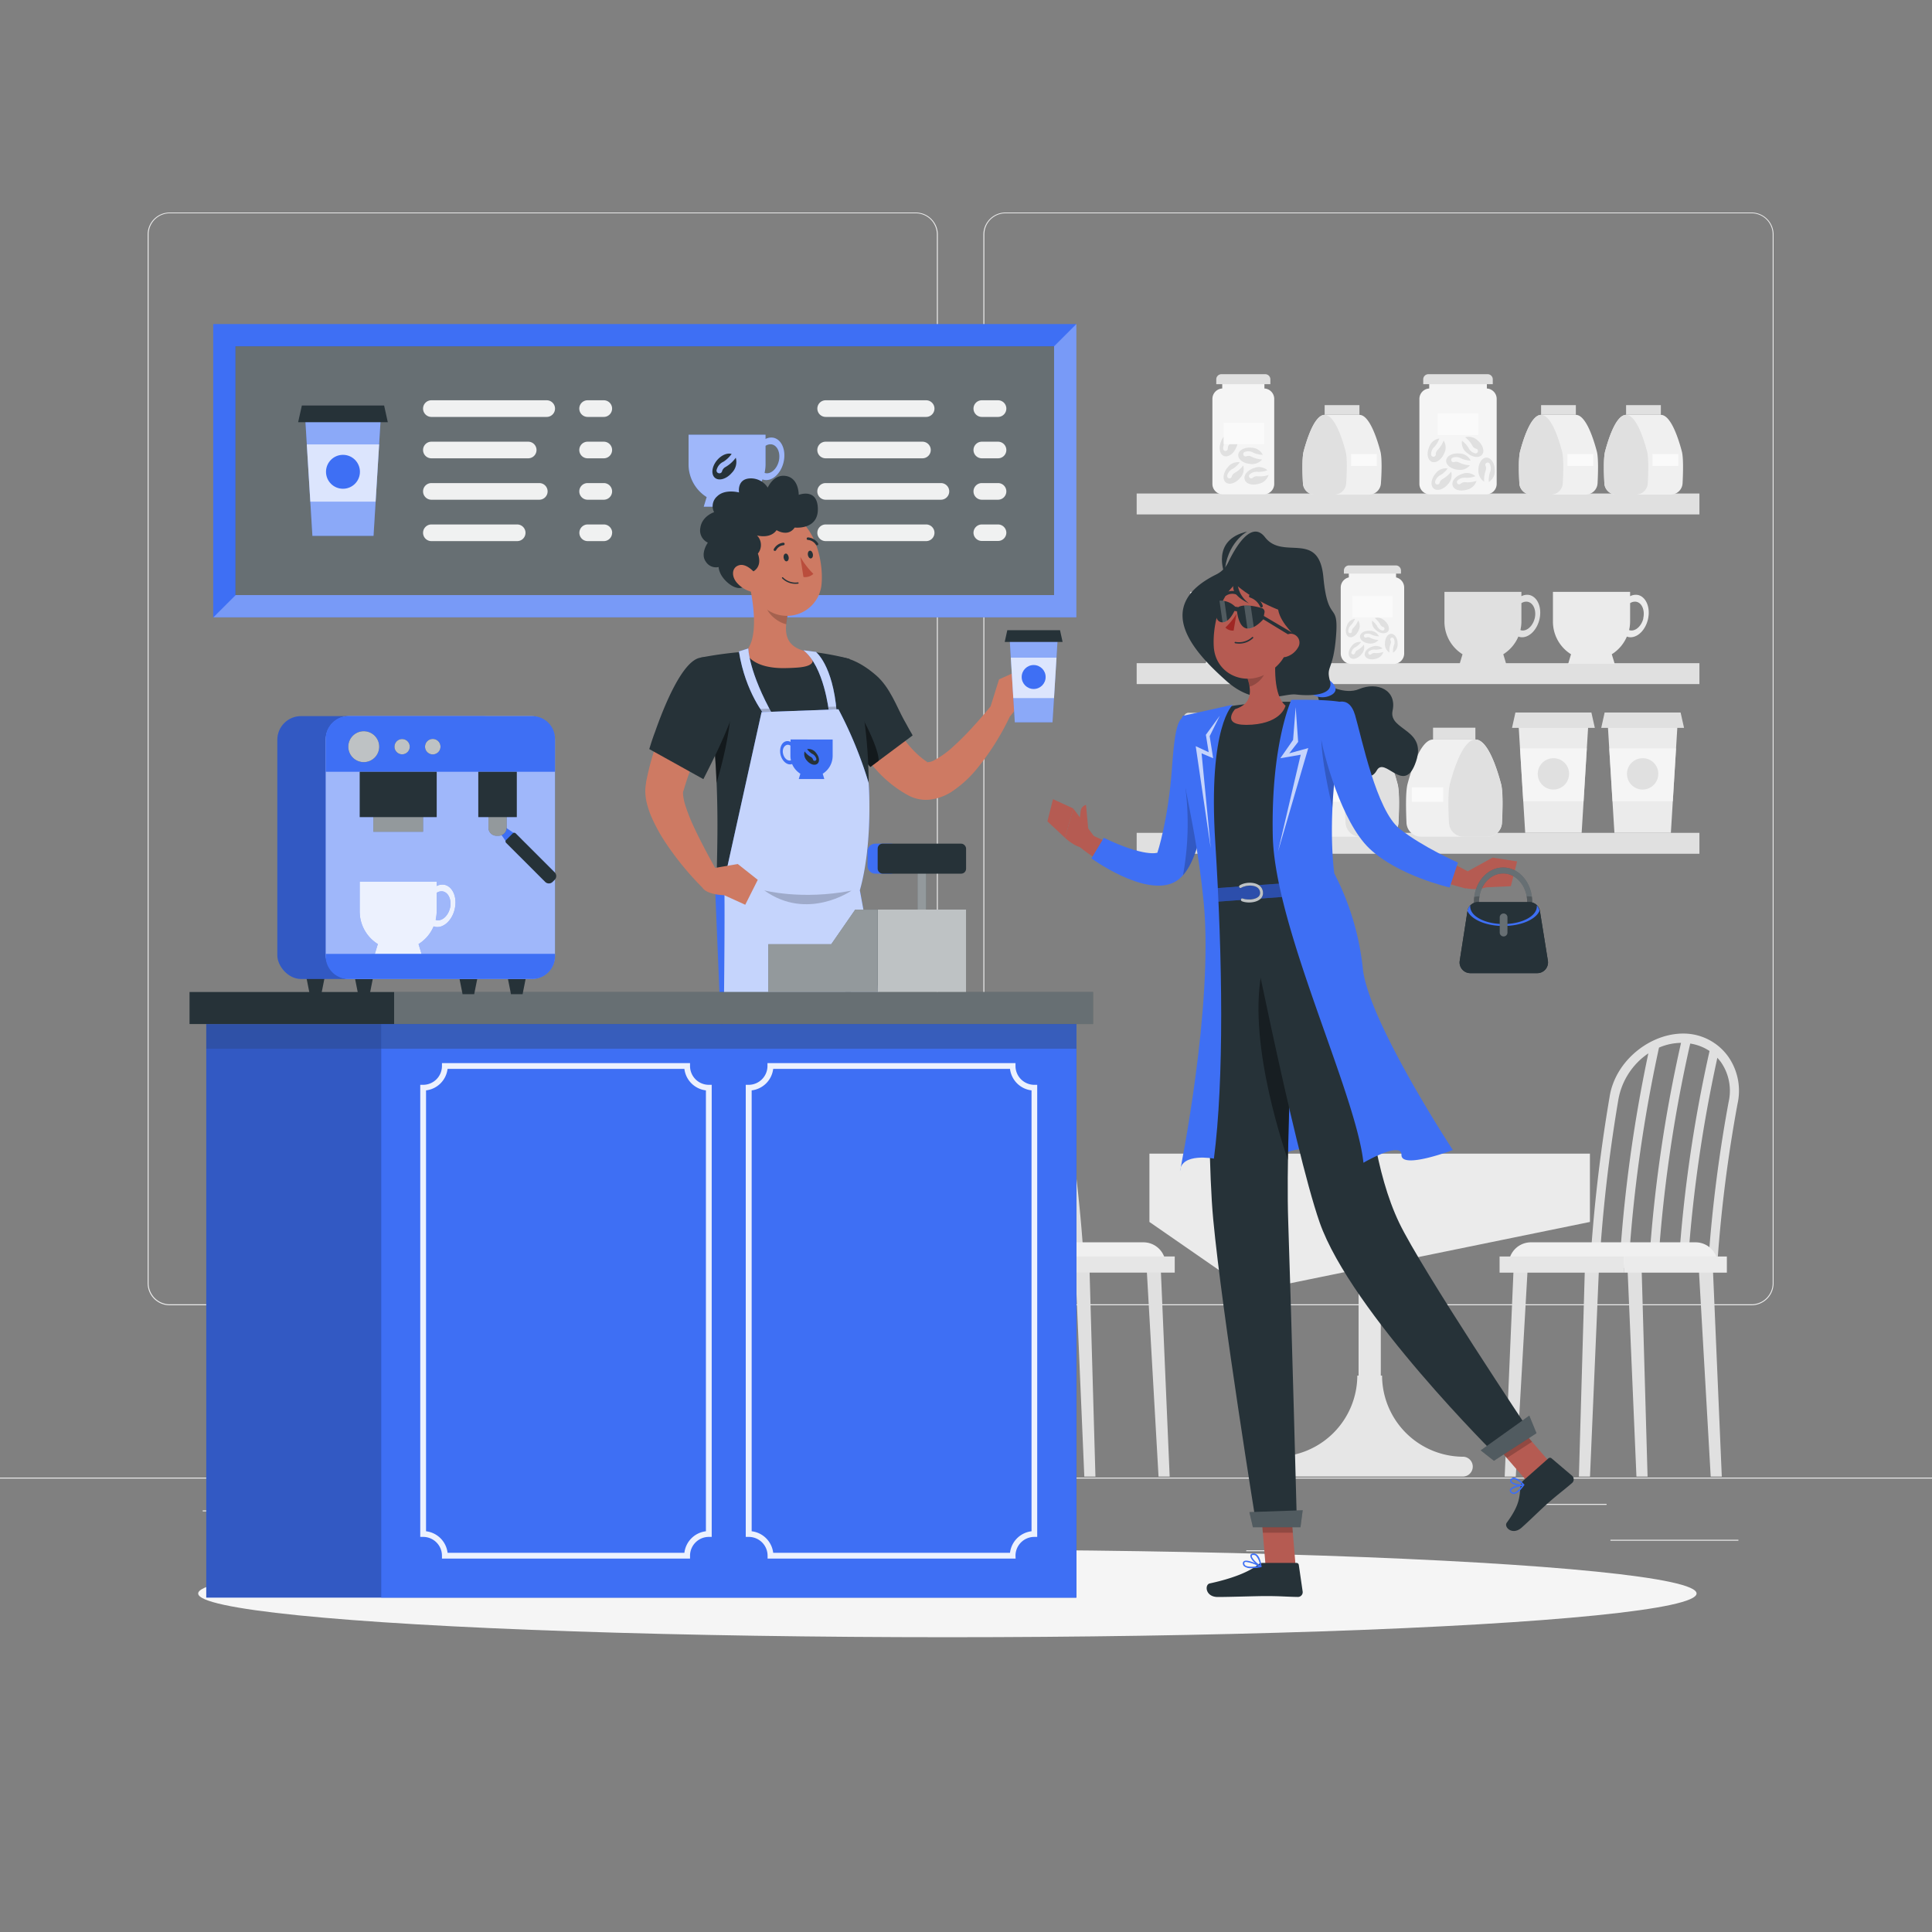 <svg xmlns="http://www.w3.org/2000/svg" viewBox="0 0 500 500"><rect x="0" y="0" width="500" height="500" fill="#808080" stroke="none"/><g id="freepik--background-complete--inject-10"><rect x="416.78" y="398.49" width="33.12" height="0.25" style="fill:#ebebeb"></rect><rect x="322.53" y="401.21" width="8.69" height="0.25" style="fill:#ebebeb"></rect><rect x="396.59" y="389.21" width="19.19" height="0.25" style="fill:#ebebeb"></rect><rect x="52.46" y="390.89" width="43.19" height="0.25" style="fill:#ebebeb"></rect><rect x="104.56" y="390.89" width="6.33" height="0.25" style="fill:#ebebeb"></rect><rect x="131.47" y="395.11" width="93.68" height="0.25" style="fill:#ebebeb"></rect><path d="M237,337.8H43.92a5.71,5.71,0,0,1-5.71-5.71V60.66A5.71,5.71,0,0,1,43.92,55H237a5.71,5.71,0,0,1,5.71,5.71V332.09A5.71,5.71,0,0,1,237,337.8ZM43.92,55.2a5.47,5.47,0,0,0-5.46,5.46V332.09a5.47,5.47,0,0,0,5.46,5.46H237a5.47,5.47,0,0,0,5.46-5.46V60.66A5.47,5.47,0,0,0,237,55.2Z" style="fill:#ebebeb"></path><path d="M453.31,337.8H260.21a5.72,5.72,0,0,1-5.71-5.71V60.66A5.72,5.72,0,0,1,260.21,55h193.1A5.71,5.71,0,0,1,459,60.66V332.09A5.71,5.71,0,0,1,453.31,337.8ZM260.21,55.2a5.47,5.47,0,0,0-5.46,5.46V332.09a5.47,5.47,0,0,0,5.46,5.46h193.1a5.47,5.47,0,0,0,5.46-5.46V60.66a5.47,5.47,0,0,0-5.46-5.46Z" style="fill:#ebebeb"></path><rect y="382.4" width="500" height="0.25" style="fill:#ebebeb"></rect><rect x="294.17" y="215.54" width="145.64" height="5.41" style="fill:#e0e0e0"></rect><rect x="294.17" y="171.63" width="145.64" height="5.41" style="fill:#e0e0e0"></rect><rect x="294.17" y="127.72" width="145.64" height="5.41" style="fill:#e0e0e0"></rect><path d="M361.3,149.43v-1.67H349.07v1.67a2.7,2.7,0,0,0-2.09,2.63v17.06a2.71,2.71,0,0,0,2.71,2.71h11a2.71,2.71,0,0,0,2.71-2.71V152.06A2.7,2.7,0,0,0,361.3,149.43Z" style="fill:#f5f5f5"></path><path d="M349.13,146.33h12.11a1.33,1.33,0,0,1,1.33,1.33v.79a0,0,0,0,1,0,0H347.8a0,0,0,0,1,0,0v-.79A1.33,1.33,0,0,1,349.13,146.33Z" style="fill:#e0e0e0"></path><rect x="349.94" y="154.25" width="10.5" height="5.54" style="fill:#fafafa"></rect><path d="M384.8,100.54v-2H369.88v2a2.7,2.7,0,0,0-2.54,2.69v22a2.71,2.71,0,0,0,2.71,2.71h14.58a2.71,2.71,0,0,0,2.71-2.71v-22A2.7,2.7,0,0,0,384.8,100.54Z" style="fill:#f5f5f5"></path><path d="M369.67,96.84H385a1.33,1.33,0,0,1,1.33,1.33v1.25a0,0,0,0,1,0,0h-18a0,0,0,0,1,0,0V98.17A1.33,1.33,0,0,1,369.67,96.84Z" style="fill:#e0e0e0"></path><rect x="372.09" y="107.03" width="10.5" height="5.54" style="fill:#fafafa"></rect><path d="M373.3,124a1.55,1.55,0,0,0-.74,1,.59.59,0,0,1-.66.38h0a.6.6,0,0,1-.47-.8,2.61,2.61,0,0,1,1.47-1.69,6.64,6.64,0,0,0,1.76-1.65,3.27,3.27,0,0,0-3.18,1.37c-1.14,1.36-1.34,3.07-.44,3.82s2.54.25,3.68-1.11a3.38,3.38,0,0,0,.84-3.26A7.29,7.29,0,0,1,373.3,124Z" style="fill:#e0e0e0"></path><path d="M377.53,119.66a1.57,1.57,0,0,0-1.21-.06.59.59,0,0,1-.69-.33h0a.61.61,0,0,1,.39-.84,2.64,2.64,0,0,1,2.23.26,6.72,6.72,0,0,0,2.36.52,3.26,3.26,0,0,0-2.93-1.85c-1.77-.17-3.3.63-3.41,1.79s1.24,2.24,3,2.41a3.36,3.36,0,0,0,3.16-1.15A7.14,7.14,0,0,1,377.53,119.66Z" style="fill:#e0e0e0"></path><path d="M384.51,121.73a1.54,1.54,0,0,0-.08-1.22.6.6,0,0,1,.26-.72h0a.61.61,0,0,1,.88.3,2.66,2.66,0,0,1,0,2.24,6.7,6.7,0,0,0-.26,2.4,3.26,3.26,0,0,0,1.52-3.11c0-1.78-1-3.2-2.15-3.19s-2.09,1.47-2.07,3.24a3.38,3.38,0,0,0,1.49,3A7,7,0,0,1,384.51,121.73Z" style="fill:#e0e0e0"></path><path d="M372,116.51a1.56,1.56,0,0,0-.42,1.14.6.6,0,0,1-.53.55h0a.6.6,0,0,1-.68-.63,2.64,2.64,0,0,1,.93-2,6.63,6.63,0,0,0,1.21-2.09,3.26,3.26,0,0,0-2.65,2.23c-.71,1.63-.41,3.33.66,3.79s2.51-.49,3.21-2.12a3.34,3.34,0,0,0-.13-3.37A7,7,0,0,1,372,116.51Z" style="fill:#e0e0e0"></path><path d="M381.11,115.43c.12.36.58.6,1,.74a.6.6,0,0,1,.38.67h0a.61.61,0,0,1-.81.46,2.66,2.66,0,0,1-1.68-1.48,6.71,6.71,0,0,0-1.64-1.77,3.27,3.27,0,0,0,1.35,3.19c1.36,1.15,3.07,1.35,3.82.46s.27-2.54-1.09-3.69a3.38,3.38,0,0,0-3.26-.85A7.2,7.2,0,0,1,381.11,115.43Z" style="fill:#e0e0e0"></path><path d="M379.15,124.79a1.55,1.55,0,0,0-1.14.41.6.6,0,0,1-.77,0h0a.61.61,0,0,1,.05-.93,2.63,2.63,0,0,1,2.15-.61,6.62,6.62,0,0,0,2.38-.41,3.25,3.25,0,0,0-3.41-.6c-1.7.52-2.81,1.84-2.47,3s2,1.6,3.69,1.08a3.34,3.34,0,0,0,2.49-2.27A7.14,7.14,0,0,1,379.15,124.79Z" style="fill:#e0e0e0"></path><path d="M322.75,188.16v-1.95H307.83v1.95a2.7,2.7,0,0,0-2.54,2.69v22a2.7,2.7,0,0,0,2.7,2.71h14.59a2.71,2.71,0,0,0,2.71-2.71v-22A2.7,2.7,0,0,0,322.75,188.16Z" style="fill:#f5f5f5"></path><path d="M307.62,184.46H323a1.33,1.33,0,0,1,1.33,1.33V187a0,0,0,0,1,0,0h-18a0,0,0,0,1,0,0v-1.25A1.33,1.33,0,0,1,307.62,184.46Z" style="fill:#e0e0e0"></path><rect x="310.04" y="194.64" width="10.5" height="5.54" style="fill:#fafafa"></rect><path d="M311.25,211.58c-.36.12-.6.58-.74,1a.6.6,0,0,1-.67.38h0a.6.6,0,0,1-.46-.8,2.61,2.61,0,0,1,1.47-1.69,6.64,6.64,0,0,0,1.76-1.65,3.24,3.24,0,0,0-3.18,1.37c-1.14,1.36-1.34,3.07-.45,3.82s2.55.25,3.69-1.11a3.36,3.36,0,0,0,.83-3.27A7.08,7.08,0,0,1,311.25,211.58Z" style="fill:#e0e0e0"></path><path d="M315.48,207.28a1.52,1.52,0,0,0-1.21-.06.61.61,0,0,1-.7-.33h0a.61.61,0,0,1,.4-.84,2.65,2.65,0,0,1,2.23.26,7,7,0,0,0,2.36.52,3.29,3.29,0,0,0-2.94-1.85c-1.76-.17-3.29.63-3.4,1.79s1.23,2.24,3,2.41a3.39,3.39,0,0,0,3.17-1.16A7.1,7.1,0,0,1,315.48,207.28Z" style="fill:#e0e0e0"></path><path d="M322.45,209.34a1.52,1.52,0,0,0-.07-1.21.6.6,0,0,1,.26-.72h0a.59.59,0,0,1,.87.3,2.62,2.62,0,0,1,0,2.24,6.66,6.66,0,0,0-.26,2.4,3.26,3.26,0,0,0,1.52-3.11c0-1.78-1-3.21-2.15-3.19s-2.1,1.47-2.07,3.24a3.35,3.35,0,0,0,1.49,3A7.16,7.16,0,0,1,322.45,209.34Z" style="fill:#e0e0e0"></path><path d="M309.94,204.13a1.52,1.52,0,0,0-.42,1.14.61.61,0,0,1-.54.55h0a.59.59,0,0,1-.67-.63,2.63,2.63,0,0,1,.92-2,6.42,6.42,0,0,0,1.22-2.09,3.29,3.29,0,0,0-2.66,2.23c-.7,1.63-.4,3.32.67,3.79s2.51-.49,3.21-2.12a3.39,3.39,0,0,0-.13-3.37A7.21,7.21,0,0,1,309.94,204.13Z" style="fill:#e0e0e0"></path><path d="M319.05,203.05a1.55,1.55,0,0,0,1,.74.61.61,0,0,1,.38.67h0a.61.61,0,0,1-.81.46,2.66,2.66,0,0,1-1.68-1.48,6.71,6.71,0,0,0-1.64-1.77,3.27,3.27,0,0,0,1.35,3.19c1.36,1.14,3.07,1.35,3.82.46s.27-2.54-1.09-3.69a3.38,3.38,0,0,0-3.26-.85A7.16,7.16,0,0,1,319.05,203.05Z" style="fill:#e0e0e0"></path><path d="M317.1,212.41a1.55,1.55,0,0,0-1.15.41.58.58,0,0,1-.76,0h0a.59.59,0,0,1,.05-.92,2.63,2.63,0,0,1,2.15-.61,6.65,6.65,0,0,0,2.38-.41,3.27,3.27,0,0,0-3.42-.6c-1.7.52-2.8,1.84-2.46,3s2,1.6,3.69,1.09a3.39,3.39,0,0,0,2.49-2.27A7.18,7.18,0,0,1,317.1,212.41Z" style="fill:#e0e0e0"></path><path d="M351.21,168.32c-.28.09-.46.45-.57.75a.45.45,0,0,1-.52.29h0a.47.47,0,0,1-.36-.62,2.08,2.08,0,0,1,1.14-1.31,5.09,5.09,0,0,0,1.37-1.28,2.55,2.55,0,0,0-2.47,1.07c-.88,1.05-1,2.38-.34,3s2,.19,2.85-.87a2.58,2.58,0,0,0,.65-2.52A5.43,5.43,0,0,1,351.21,168.32Z" style="fill:#e0e0e0"></path><path d="M354.5,165a1.24,1.24,0,0,0-.95,0,.46.46,0,0,1-.53-.26h0a.46.46,0,0,1,.31-.65,2,2,0,0,1,1.72.2,5.25,5.25,0,0,0,1.83.4,2.54,2.54,0,0,0-2.27-1.43c-1.37-.13-2.56.49-2.64,1.39s.95,1.74,2.33,1.87a2.62,2.62,0,0,0,2.45-.9A5.31,5.31,0,0,1,354.5,165Z" style="fill:#e0e0e0"></path><path d="M359.9,166.59a1.15,1.15,0,0,0-.06-.94.48.48,0,0,1,.2-.57h0a.47.47,0,0,1,.68.24,2,2,0,0,1,0,1.73,5.06,5.06,0,0,0-.2,1.87,2.56,2.56,0,0,0,1.18-2.42c0-1.37-.77-2.48-1.67-2.47s-1.62,1.14-1.61,2.52a2.61,2.61,0,0,0,1.16,2.34A5.33,5.33,0,0,1,359.9,166.59Z" style="fill:#e0e0e0"></path><path d="M350.2,162.54a1.2,1.2,0,0,0-.33.88.47.47,0,0,1-.41.44h0a.47.47,0,0,1-.52-.5,2,2,0,0,1,.71-1.58,5,5,0,0,0,1-1.61,2.5,2.5,0,0,0-2.06,1.72c-.55,1.26-.32,2.58.51,2.94s1.95-.38,2.49-1.65a2.58,2.58,0,0,0-.1-2.6A5.42,5.42,0,0,1,350.2,162.54Z" style="fill:#e0e0e0"></path><path d="M357.26,161.7a1.21,1.21,0,0,0,.75.58.46.46,0,0,1,.29.52h0a.45.45,0,0,1-.62.35,2,2,0,0,1-1.3-1.14,5.19,5.19,0,0,0-1.27-1.38,2.55,2.55,0,0,0,1.05,2.48c1,.89,2.37,1,3,.36s.2-2-.85-2.86a2.61,2.61,0,0,0-2.53-.66A5.47,5.47,0,0,1,357.26,161.7Z" style="fill:#e0e0e0"></path><path d="M355.75,169a1.2,1.2,0,0,0-.89.32.44.44,0,0,1-.59,0h0a.46.46,0,0,1,0-.71,2,2,0,0,1,1.67-.47,5.31,5.31,0,0,0,1.85-.33,2.56,2.56,0,0,0-2.65-.46c-1.32.4-2.17,1.43-1.91,2.29s1.55,1.24,2.86.84a2.59,2.59,0,0,0,1.93-1.76A5.29,5.29,0,0,1,355.75,169Z" style="fill:#e0e0e0"></path><path d="M327.23,100.54v-2H316.31v2a2.7,2.7,0,0,0-2.54,2.69v22a2.7,2.7,0,0,0,2.7,2.71h10.59a2.71,2.71,0,0,0,2.71-2.71v-22A2.7,2.7,0,0,0,327.23,100.54Z" style="fill:#f5f5f5"></path><path d="M316.1,96.84h11.34a1.33,1.33,0,0,1,1.33,1.33v1.25a0,0,0,0,1,0,0h-14a0,0,0,0,1,0,0V98.17A1.33,1.33,0,0,1,316.1,96.84Z" style="fill:#e0e0e0"></path><path d="M319.49,122.41a1.58,1.58,0,0,0-.74,1,.6.6,0,0,1-.67.38h0a.6.6,0,0,1-.46-.8,2.61,2.61,0,0,1,1.47-1.69,6.47,6.47,0,0,0,1.76-1.65,3.26,3.26,0,0,0-3.18,1.37c-1.14,1.37-1.34,3.08-.45,3.82s2.55.25,3.69-1.11a3.34,3.34,0,0,0,.83-3.26A7.16,7.16,0,0,1,319.49,122.41Z" style="fill:#e0e0e0"></path><path d="M323.72,118.11a1.53,1.53,0,0,0-1.21,0,.62.62,0,0,1-.7-.34h0a.61.61,0,0,1,.4-.84,2.65,2.65,0,0,1,2.23.26,6.5,6.5,0,0,0,2.36.52,3.29,3.29,0,0,0-2.94-1.85c-1.76-.17-3.29.64-3.4,1.8s1.23,2.23,3,2.4a3.38,3.38,0,0,0,3.17-1.15A7.09,7.09,0,0,1,323.72,118.11Z" style="fill:#e0e0e0"></path><path d="M318.18,115a1.52,1.52,0,0,0-.42,1.14.62.62,0,0,1-.54.56h0a.6.6,0,0,1-.67-.64,2.61,2.61,0,0,1,.93-2,6.68,6.68,0,0,0,1.21-2.08,3.27,3.27,0,0,0-2.66,2.22c-.7,1.63-.4,3.33.67,3.79s2.51-.49,3.21-2.12a3.37,3.37,0,0,0-.13-3.36A7.16,7.16,0,0,1,318.18,115Z" style="fill:#e0e0e0"></path><path d="M325.34,123.25a1.55,1.55,0,0,0-1.15.41.6.6,0,0,1-.76,0h0a.6.6,0,0,1,.05-.93,2.62,2.62,0,0,1,2.15-.6,7,7,0,0,0,2.38-.42,3.29,3.29,0,0,0-3.42-.6c-1.7.52-2.8,1.84-2.46,3s2,1.6,3.69,1.08a3.36,3.36,0,0,0,2.49-2.27A7.21,7.21,0,0,1,325.34,123.25Z" style="fill:#e0e0e0"></path><rect x="316.66" y="109.42" width="10.5" height="5.54" style="fill:#fafafa"></rect><path d="M413.25,116.79c-.7-2.63-2.7-9.42-5.42-9.42h-9c-2.72,0-4.72,6.79-5.42,9.42-.45,1.67-.34,5.57-.2,8.3A3.09,3.09,0,0,0,396.3,128h14.06a3.09,3.09,0,0,0,3.09-2.92C413.59,122.36,413.7,118.46,413.25,116.79Z" style="fill:#f0f0f0"></path><path d="M404.25,116.79c-.7-2.63-2.7-9.42-5.42-9.42s-4.72,6.79-5.42,9.42c-.45,1.67-.34,5.57-.2,8.3A3.09,3.09,0,0,0,396.3,128h5.06a3.09,3.09,0,0,0,3.09-2.92C404.59,122.36,404.7,118.46,404.25,116.79Z" style="fill:#e0e0e0"></path><rect x="398.83" y="104.85" width="9" height="2.51" style="fill:#e0e0e0"></rect><rect x="405.66" y="117.51" width="6.67" height="3.08" style="fill:#fafafa"></rect><path d="M357.24,116.79c-.7-2.63-2.71-9.42-5.42-9.42h-9c-2.72,0-4.72,6.79-5.43,9.42-.44,1.67-.34,5.57-.19,8.3a3.09,3.09,0,0,0,3.09,2.92h14a3.09,3.09,0,0,0,3.09-2.92C357.58,122.36,357.69,118.46,357.24,116.79Z" style="fill:#f0f0f0"></path><path d="M348.24,116.79c-.7-2.63-2.71-9.42-5.42-9.42s-4.72,6.79-5.43,9.42c-.44,1.67-.34,5.57-.19,8.3a3.09,3.09,0,0,0,3.09,2.92h5a3.09,3.09,0,0,0,3.09-2.92C348.58,122.36,348.69,118.46,348.24,116.79Z" style="fill:#e0e0e0"></path><rect x="342.82" y="104.85" width="9" height="2.51" style="fill:#e0e0e0"></rect><rect x="349.65" y="117.51" width="6.67" height="3.08" style="fill:#fafafa"></rect><path d="M435.25,116.79c-.7-2.63-2.7-9.42-5.42-9.42h-9c-2.72,0-4.72,6.79-5.42,9.42-.45,1.67-.34,5.57-.2,8.3A3.09,3.09,0,0,0,418.3,128h14.06a3.09,3.09,0,0,0,3.09-2.92C435.59,122.36,435.7,118.46,435.25,116.79Z" style="fill:#f0f0f0"></path><path d="M426.25,116.79c-.7-2.63-2.7-9.42-5.42-9.42s-4.72,6.79-5.42,9.42c-.45,1.67-.34,5.57-.2,8.3A3.09,3.09,0,0,0,418.3,128h5.06a3.09,3.09,0,0,0,3.09-2.92C426.59,122.36,426.7,118.46,426.25,116.79Z" style="fill:#e0e0e0"></path><rect x="420.83" y="104.85" width="9" height="2.51" style="fill:#e0e0e0"></rect><rect x="427.66" y="117.51" width="6.67" height="3.08" style="fill:#fafafa"></rect><path d="M364.28,202.86c.85-3.19,3.29-11.47,6.6-11.47h11c3.31,0,5.74,8.28,6.6,11.47.54,2,.41,6.79.24,10.12a3.76,3.76,0,0,1-3.77,3.55H367.8A3.76,3.76,0,0,1,364,213C363.86,209.65,363.73,204.91,364.28,202.86Z" style="fill:#f0f0f0"></path><path d="M375.24,202.86c.85-3.19,3.29-11.47,6.6-11.47s5.74,8.28,6.6,11.47c.54,2,.41,6.79.24,10.12a3.76,3.76,0,0,1-3.77,3.55h-6.15A3.75,3.75,0,0,1,375,213C374.82,209.65,374.69,204.91,375.24,202.86Z" style="fill:#e0e0e0"></path><rect x="370.88" y="188.33" width="10.96" height="3.06" transform="translate(752.71 379.72) rotate(180)" style="fill:#e0e0e0"></rect><rect x="365.4" y="203.75" width="8.12" height="3.75" transform="translate(738.91 411.26) rotate(180)" style="fill:#fafafa"></rect><path d="M337.49,202.86c.85-3.19,3.29-11.47,6.6-11.47h11c3.31,0,5.75,8.28,6.6,11.47.55,2,.42,6.79.24,10.12a3.76,3.76,0,0,1-3.77,3.55H341a3.76,3.76,0,0,1-3.76-3.55C337.07,209.65,336.94,204.91,337.49,202.86Z" style="fill:#f0f0f0"></path><path d="M348.45,202.86c.85-3.19,3.29-11.47,6.6-11.47s5.75,8.28,6.6,11.47c.55,2,.42,6.79.24,10.12a3.76,3.76,0,0,1-3.77,3.55H352a3.76,3.76,0,0,1-3.76-3.55C348,209.65,347.9,204.91,348.45,202.86Z" style="fill:#e0e0e0"></path><rect x="344.09" y="188.33" width="10.96" height="3.06" transform="translate(699.14 379.72) rotate(180)" style="fill:#e0e0e0"></rect><rect x="338.61" y="203.75" width="8.12" height="3.75" transform="translate(685.34 411.26) rotate(180)" style="fill:#fafafa"></rect><path d="M395.87,154a3.13,3.13,0,0,0-2.13.3v-1.12H373.82v7.7a9.94,9.94,0,0,0,4.68,8.44l-.75,2.5H389.8l-.75-2.5a10,10,0,0,0,3.91-4.59,1.28,1.28,0,0,0,.27.11c2.12.52,4.43-1.49,5.16-4.48S398,154.55,395.87,154Zm1.3,6.06c-.5,2-2.07,3.41-3.52,3.06a1.22,1.22,0,0,1-.17-.07,9.69,9.69,0,0,0,.26-2.17V156.1a2.21,2.21,0,0,1,1.71-.34C396.9,156.11,397.67,158.06,397.17,160.1Z" style="fill:#e0e0e0"></path><path d="M424,154a3.13,3.13,0,0,0-2.13.3v-1.12H401.9v7.7a9.94,9.94,0,0,0,4.68,8.44l-.75,2.5h12.06l-.76-2.5a10,10,0,0,0,3.91-4.59,1.53,1.53,0,0,0,.27.11c2.12.52,4.43-1.49,5.16-4.48S426.07,154.55,424,154Zm1.3,6.06c-.5,2-2.07,3.41-3.52,3.06a1.22,1.22,0,0,1-.17-.07,9.69,9.69,0,0,0,.26-2.17V156.1a2.21,2.21,0,0,1,1.71-.34C425,156.11,425.75,158.06,425.25,160.1Z" style="fill:#ebebeb"></path><path d="M330.11,154a3.13,3.13,0,0,0-2.13.3v-1.12H308.06v7.7a9.94,9.94,0,0,0,4.68,8.44l-.75,2.5h12.06l-.76-2.5a10,10,0,0,0,3.91-4.59,1.53,1.53,0,0,0,.27.11c2.12.52,4.43-1.49,5.16-4.48S332.23,154.55,330.11,154Zm1.3,6.06c-.5,2-2.07,3.41-3.52,3.06a1.22,1.22,0,0,1-.17-.07,9.69,9.69,0,0,0,.26-2.17V156.1a2.21,2.21,0,0,1,1.71-.34C331.14,156.11,331.91,158.06,331.41,160.1Z" style="fill:#ebebeb"></path><polygon points="409.33 215.54 394.72 215.54 392.95 186.68 411.1 186.68 409.33 215.54" style="fill:#ebebeb"></polygon><polygon points="412.74 188.37 391.31 188.37 392.19 184.4 411.85 184.4 412.74 188.37" style="fill:#e0e0e0"></polygon><polygon points="409.83 207.37 410.67 193.68 393.38 193.68 394.22 207.37 409.83 207.37" style="fill:#fafafa;opacity:0.7"></polygon><path d="M406.07,200.23a4.05,4.05,0,1,1-4.05-4A4,4,0,0,1,406.07,200.23Z" style="fill:#e0e0e0"></path><polygon points="432.42 215.54 417.81 215.54 416.04 186.68 434.19 186.68 432.42 215.54" style="fill:#ebebeb"></polygon><polygon points="435.83 188.37 414.4 188.37 415.28 184.4 434.94 184.4 435.83 188.37" style="fill:#e0e0e0"></polygon><polygon points="432.92 207.37 433.76 193.68 416.47 193.68 417.31 207.37 432.92 207.37" style="fill:#fafafa;opacity:0.7"></polygon><path d="M429.16,200.23a4.05,4.05,0,1,1-4.05-4A4,4,0,0,1,429.16,200.23Z" style="fill:#e0e0e0"></path><rect x="351.6" y="323.43" width="5.75" height="41.5" style="fill:#e6e6e6"></rect><polygon points="411.47 316.24 323.47 334.24 297.47 316.24 297.47 298.56 411.47 298.56 411.47 316.24" style="fill:#ebebeb"></polygon><path d="M351.27,356A21.06,21.06,0,0,1,330.21,377h0a2.57,2.57,0,0,0,0,5.13h48.53a2.57,2.57,0,0,0,0-5.13A21.06,21.06,0,0,1,357.68,356Z" style="fill:#e6e6e6"></path><path d="M273.26,284.41A403.47,403.47,0,0,1,278.31,329l2.35-.2a409.21,409.21,0,0,0-5.09-44.85c-1.42-9.58-11-17.06-20.17-16.43a14.22,14.22,0,0,0-10.55,5.94,15.35,15.35,0,0,0-2.41,12.17,367.07,367.07,0,0,1,5.17,40.46l2.35-.15a369.68,369.68,0,0,0-5.21-40.77,13,13,0,0,1,2-10.3,12.31,12.31,0,0,1,.92-1.11,362.46,362.46,0,0,1,7.61,53.06l2.35-.17A358,358,0,0,0,249.68,272a12.46,12.46,0,0,1,5-1.93A364.79,364.79,0,0,1,263,327.51l2.35-.18a367.27,367.27,0,0,0-8.3-57.44,15,15,0,0,1,5.71,1.23,372.76,372.76,0,0,1,7.91,57.11l2.36-.18a377.69,377.69,0,0,0-7.51-55.44A18.33,18.33,0,0,1,273.26,284.41Z" style="fill:#e0e0e0"></path><path d="M301.66,327.26h-54.1a5.75,5.75,0,0,1,5.75-5.75h42.6a5.75,5.75,0,0,1,5.75,5.75Z" style="fill:#f0f0f0"></path><polygon points="249.39 382.15 246.52 382.15 248.87 327.26 252.53 327.26 249.39 382.15" style="fill:#e0e0e0"></polygon><polygon points="268.6 382.15 265.73 382.15 267.3 327.26 270.95 327.26 268.6 382.15" style="fill:#e0e0e0"></polygon><polygon points="283.5 382.15 280.62 382.15 278.27 327.26 281.93 327.26 283.5 382.15" style="fill:#e0e0e0"></polygon><polygon points="302.71 382.15 299.83 382.15 296.7 327.26 300.36 327.26 302.71 382.15" style="fill:#e0e0e0"></polygon><rect x="271.87" y="325.17" width="32.15" height="4.18" style="fill:#e6e6e6"></rect><rect x="245.2" y="325.17" width="26.67" height="4.18" style="fill:#ebebeb"></rect><path d="M418.86,284.41A403.47,403.47,0,0,0,413.81,329l-2.36-.2a406.8,406.8,0,0,1,5.1-44.85c1.42-9.58,11-17.06,20.16-16.43a14.24,14.24,0,0,1,10.56,5.94,15.39,15.39,0,0,1,2.41,12.17,367.07,367.07,0,0,0-5.17,40.46l-2.35-.15a369.68,369.68,0,0,1,5.21-40.77,13,13,0,0,0-2-10.3,14.26,14.26,0,0,0-.92-1.11,363.84,363.84,0,0,0-7.62,53.06l-2.35-.17A359.26,359.26,0,0,1,442.43,272a12.41,12.41,0,0,0-5-1.93,364.79,364.79,0,0,0-8.32,57.44l-2.35-.18a367.25,367.25,0,0,1,8.29-57.44,14.86,14.86,0,0,0-5.7,1.23,374,374,0,0,0-7.92,57.11l-2.35-.18a377.69,377.69,0,0,1,7.51-55.44A18.29,18.29,0,0,0,418.86,284.41Z" style="fill:#e0e0e0"></path><path d="M390.45,327.26h54.11a5.76,5.76,0,0,0-5.75-5.75h-42.6a5.76,5.76,0,0,0-5.76,5.75Z" style="fill:#f0f0f0"></path><polygon points="442.73 382.15 445.6 382.15 443.25 327.26 439.59 327.26 442.73 382.15" style="fill:#e0e0e0"></polygon><polygon points="423.51 382.15 426.39 382.15 424.82 327.26 421.16 327.26 423.51 382.15" style="fill:#e0e0e0"></polygon><polygon points="408.62 382.15 411.49 382.15 413.85 327.26 410.19 327.26 408.62 382.15" style="fill:#e0e0e0"></polygon><polygon points="389.41 382.15 392.28 382.15 395.42 327.26 391.76 327.26 389.41 382.15" style="fill:#e0e0e0"></polygon><rect x="388.1" y="325.17" width="32.15" height="4.18" transform="translate(808.34 654.53) rotate(180)" style="fill:#e6e6e6"></rect><rect x="420.25" y="325.17" width="26.67" height="4.18" transform="translate(867.16 654.53) rotate(180)" style="fill:#ebebeb"></rect></g><g id="freepik--Shadow--inject-10"><ellipse id="freepik--path--inject-10" cx="245.18" cy="412.39" rx="193.89" ry="11.32" style="fill:#f5f5f5"></ellipse></g><g id="freepik--menu-board--inject-10"><rect x="55.18" y="83.86" width="223.37" height="75.91" style="fill:#3E6FF4"></rect><rect x="60.95" y="89.63" width="211.84" height="64.38" style="fill:#263238"></rect><rect x="60.95" y="89.63" width="211.84" height="64.38" style="fill:#fff;opacity:0.3"></rect><path d="M272.79,89.63V154H61l-5.77,5.76H278.56V83.86Z" style="fill:#fff;opacity:0.3"></path><path d="M141.48,107.9H111.64a2.16,2.16,0,0,1-2.15-2.16h0a2.15,2.15,0,0,1,2.15-2.15h29.84a2.16,2.16,0,0,1,2.16,2.15h0A2.16,2.16,0,0,1,141.48,107.9Zm16.93-2.16h0a2.15,2.15,0,0,0-2.15-2.15h-4.19a2.15,2.15,0,0,0-2.15,2.15h0a2.16,2.16,0,0,0,2.15,2.16h4.19A2.16,2.16,0,0,0,158.41,105.74Zm-19.56,10.72h0a2.15,2.15,0,0,0-2.15-2.15H111.64a2.15,2.15,0,0,0-2.15,2.15h0a2.15,2.15,0,0,0,2.15,2.15H136.7A2.15,2.15,0,0,0,138.85,116.46Zm19.56,0h0a2.15,2.15,0,0,0-2.15-2.15h-4.19a2.15,2.15,0,0,0-2.15,2.15h0a2.15,2.15,0,0,0,2.15,2.15h4.19A2.15,2.15,0,0,0,158.41,116.46Zm-16.69,10.71h0a2.15,2.15,0,0,0-2.15-2.15H111.64a2.15,2.15,0,0,0-2.15,2.15h0a2.16,2.16,0,0,0,2.15,2.16h27.93A2.16,2.16,0,0,0,141.72,127.17Zm16.69,0h0a2.15,2.15,0,0,0-2.15-2.15h-4.19a2.15,2.15,0,0,0-2.15,2.15h0a2.16,2.16,0,0,0,2.15,2.16h4.19A2.16,2.16,0,0,0,158.41,127.17ZM136,137.89h0a2.16,2.16,0,0,0-2.15-2.16H111.64a2.16,2.16,0,0,0-2.15,2.16h0a2.15,2.15,0,0,0,2.15,2.15h22.19A2.15,2.15,0,0,0,136,137.89Zm22.43,0h0a2.16,2.16,0,0,0-2.15-2.16h-4.19a2.16,2.16,0,0,0-2.15,2.16h0a2.15,2.15,0,0,0,2.15,2.15h4.19A2.15,2.15,0,0,0,158.41,137.89Z" style="fill:#fff;opacity:0.9"></path><path d="M239.68,107.9h-26a2.16,2.16,0,0,1-2.15-2.16h0a2.15,2.15,0,0,1,2.15-2.15h26a2.16,2.16,0,0,1,2.16,2.15h0A2.16,2.16,0,0,1,239.68,107.9Zm20.76-2.16h0a2.15,2.15,0,0,0-2.15-2.15H254.1a2.16,2.16,0,0,0-2.16,2.15h0a2.16,2.16,0,0,0,2.16,2.16h4.19A2.16,2.16,0,0,0,260.44,105.74Zm-19.56,10.72h0a2.15,2.15,0,0,0-2.15-2.15H213.67a2.15,2.15,0,0,0-2.15,2.15h0a2.15,2.15,0,0,0,2.15,2.15h25.06A2.15,2.15,0,0,0,240.88,116.46Zm19.56,0h0a2.15,2.15,0,0,0-2.15-2.15H254.1a2.16,2.16,0,0,0-2.16,2.15h0a2.16,2.16,0,0,0,2.16,2.15h4.19A2.15,2.15,0,0,0,260.44,116.46Zm-14.78,10.71h0a2.15,2.15,0,0,0-2.15-2.15H213.67a2.15,2.15,0,0,0-2.15,2.15h0a2.16,2.16,0,0,0,2.15,2.16h29.84A2.16,2.16,0,0,0,245.66,127.17Zm14.78,0h0a2.15,2.15,0,0,0-2.15-2.15H254.1a2.16,2.16,0,0,0-2.16,2.15h0a2.16,2.16,0,0,0,2.16,2.16h4.19A2.16,2.16,0,0,0,260.44,127.17Zm-18.6,10.72h0a2.16,2.16,0,0,0-2.16-2.16h-26a2.16,2.16,0,0,0-2.15,2.16h0a2.15,2.15,0,0,0,2.15,2.15h26A2.16,2.16,0,0,0,241.84,137.89Zm18.6,0h0a2.16,2.16,0,0,0-2.15-2.16H254.1a2.16,2.16,0,0,0-2.16,2.16h0A2.16,2.16,0,0,0,254.1,140h4.19A2.15,2.15,0,0,0,260.44,137.89Z" style="fill:#fff;opacity:0.9"></path><polygon points="96.67 138.68 80.85 138.68 78.94 107.42 98.58 107.42 96.67 138.68" style="fill:#3E6FF4"></polygon><polygon points="96.67 138.68 80.85 138.68 78.94 107.42 98.58 107.42 96.67 138.68" style="fill:#fff;opacity:0.4"></polygon><polygon points="100.36 109.26 77.16 109.26 78.12 104.95 99.41 104.95 100.36 109.26" style="fill:#263238"></polygon><polygon points="97.21 129.83 98.12 115.01 79.4 115.01 80.31 129.83 97.21 129.83" style="fill:#fff;opacity:0.7"></polygon><circle cx="88.76" cy="122.1" r="4.39" style="fill:#3E6FF4"></circle><path d="M200.26,113.31a3.15,3.15,0,0,0-2.14.3V112.5H178.2v7.7a10,10,0,0,0,4.69,8.44l-.76,2.5h12.06l-.75-2.5a10,10,0,0,0,3.9-4.59l.28.11c2.12.51,4.42-1.5,5.15-4.49S202.38,113.83,200.26,113.31Zm1.29,6.06c-.49,2-2.07,3.42-3.51,3.07l-.17-.07a10.31,10.31,0,0,0,.25-2.17v-4.82a2.24,2.24,0,0,1,1.72-.35C201.28,115.39,202.05,117.33,201.55,119.37Z" style="fill:#3E6FF4"></path><path d="M200.26,113.31a3.15,3.15,0,0,0-2.14.3V112.5H178.2v7.7a10,10,0,0,0,4.69,8.44l-.76,2.5h12.06l-.75-2.5a10,10,0,0,0,3.9-4.59l.28.11c2.12.51,4.42-1.5,5.15-4.49S202.38,113.83,200.26,113.31Zm1.29,6.06c-.49,2-2.07,3.42-3.51,3.07l-.17-.07a10.31,10.31,0,0,0,.25-2.17v-4.82a2.24,2.24,0,0,1,1.72-.35C201.28,115.39,202.05,117.33,201.55,119.37Z" style="fill:#fff;opacity:0.5"></path><path d="M187.73,120.88a1.81,1.81,0,0,0-.88,1.15.7.7,0,0,1-.79.45h0a.71.71,0,0,1-.56-1,3.17,3.17,0,0,1,1.75-2,8,8,0,0,0,2.1-2c-1.1-.34-2.65.28-3.79,1.64-1.35,1.62-1.59,3.65-.53,4.54s3,.3,4.39-1.32a4,4,0,0,0,1-3.88A8.5,8.5,0,0,1,187.73,120.88Z" style="fill:#263238"></path></g><g id="freepik--character-2--inject-10"><path d="M332.09,268.21l-2.73,31.64s8.08-4.85,14-1.35Z" style="fill:#3E6FF4"></path><path d="M343.39,177.19s4.63,2.7,8.32,1.15c4.76-2,9.84.25,8.69,5.58s9.6,4.59,5.75,14c-3,7.46-7.79-2.23-9.85,1.48-2.87,5.16-9.41-4.39-9.92-8.8S342.27,187,340.8,179Z" style="fill:#263238"></path><path d="M339.2,179.39a4.87,4.87,0,0,0,5.53.37c2.83-1.85-1.78-4.5-1.78-4.5Z" style="fill:#3E6FF4"></path><path d="M314.88,148.61a6.64,6.64,0,0,0,3-3.12c1.85-3.84,6-11,9.51-6.45,4.68,6.07,13.94-2,15.1,10.34s4,6,3.28,15.19-2.67,7.65-1.57,11.69c1.06,3.87-5.33,3.88-8.77,3.48s-10.08,3.58-18-3.48C309.79,169.45,297.51,157.13,314.88,148.61Z" style="fill:#263238"></path><path d="M304.29,194.67c-.07,2-.19,4.25-.39,6.38s-.43,4.32-.74,6.47a89.26,89.26,0,0,1-2.7,12.6l-.23.77a3.92,3.92,0,0,0-.15.52s0,.11-.71.14a18,18,0,0,1-5.5-.94,55.43,55.43,0,0,1-6.07-2.19c-2-.82-4.07-1.75-6-2.67l-2.26,3.55a60.61,60.61,0,0,0,12.1,7.39,22.6,22.6,0,0,0,7.67,2.08,10.23,10.23,0,0,0,2.58-.19,7.47,7.47,0,0,0,3-1.3,7.17,7.17,0,0,0,2.24-2.75c.27-.6.31-.77.43-1.07l.32-.85a74.43,74.43,0,0,0,3.65-13.77c.39-2.32.75-4.65,1-7,.11-1.17.2-2.35.26-3.53s.11-2.33.11-3.64Z" style="fill:#b55b52"></path><path d="M283.43,216.83l-5.67-7.6-2.13,7.6s3.55,3.5,6.64,2.54Z" style="fill:#b55b52"></path><path d="M281.06,208.3h0a1.87,1.87,0,0,0-1.38,1.59l-.47,3.7,2.45,1.16Z" style="fill:#b55b52"></path><polygon points="272.51 206.82 271.07 212.56 275.63 216.83 277.76 209.23 272.51 206.82" style="fill:#b55b52"></polygon><path d="M308.76,185.23c-3.39,0-4.48-.13-5.46,13.54s-3.77,21.91-3.77,21.91-3.2,1.25-13.87-3.85l-3.2,5.32s13.46,9.81,21.17,6.3,8.71-22.93,9.68-31C313.7,194.22,315.4,185.17,308.76,185.23Z" style="fill:#3E6FF4"></path><path d="M312.75,202.72l-2.06-6.49-3.87,7.92a74.11,74.11,0,0,1-.66,22.36C310.48,221.63,311.91,210.59,312.75,202.72Z" style="opacity:0.2"></path><polygon points="335.31 405.38 327.54 405.38 326.05 387.4 333.81 387.4 335.31 405.38" style="fill:#b55b52"></polygon><polygon points="402.24 379.78 395.73 384 383.85 370.27 390.37 366.05 402.24 379.78" style="fill:#b55b52"></polygon><path d="M394.2,383.2l6.53-5.78a.62.62,0,0,1,.82,0l5.31,4.51a1.25,1.25,0,0,1,0,1.86c-2.31,2-3.53,2.81-6.4,5.35-1.77,1.56-4.19,4-6.63,6.18s-4.71-.14-3.88-1.25c3.69-5,3.21-7,3.61-9.65A2,2,0,0,1,394.2,383.2Z" style="fill:#263238"></path><path d="M326.79,404.48h8.72a.61.61,0,0,1,.62.53l1,6.9a1.24,1.24,0,0,1-1.24,1.38c-3-.05-4.51-.23-8.34-.23-2.36,0-9.14.24-12.39.24s-3.44-3.22-2.08-3.51c6.08-1.31,10.37-3.11,12.42-4.83A2,2,0,0,1,326.79,404.48Z" style="fill:#263238"></path><polygon points="326.05 387.41 326.82 396.67 334.59 396.67 333.82 387.41 326.05 387.41" style="opacity:0.2"></polygon><polygon points="390.37 366.06 383.86 370.28 389.98 377.35 396.5 373.13 390.37 366.06" style="opacity:0.2"></polygon><path d="M306.44,185.59s-3.6,1.56,7.09,46.45L345,229.76c-1.46-12.76-2.05-20.65,2.16-47.36a93.84,93.84,0,0,0-13.48-.79,100.73,100.73,0,0,0-14.28,1C313.29,183.66,306.44,185.59,306.44,185.59Z" style="fill:#263238"></path><path d="M330.32,168c-.51,4.26-.78,12,2.37,14.62,0,0-.84,4.35-8.66,4.92-8.59.62-4.41-4-4.41-4,4.61-1.46,4.23-4.93,3.18-8.14Z" style="fill:#b55b52"></path><path d="M327.26,171l-4.46,4.4a13.69,13.69,0,0,1,.57,2.29c1.78-.39,4.09-2.54,4.15-4.43A6.56,6.56,0,0,0,327.26,171Z" style="opacity:0.2"></path><path d="M335.13,160.89c-1.61,6.86-2.14,9.8-6.26,12.77-6.18,4.46-14.27,1-14.74-6.24-.42-6.49,2.28-16.62,9.55-18.23A9.62,9.62,0,0,1,335.13,160.89Z" style="fill:#b55b52"></path><path d="M318.27,148c-2.52,3.51,22,16.58,19.68,8.32S324.86,138.79,318.27,148Z" style="fill:#263238"></path><path d="M330.78,156.39c-.6,3.65,4.22,8,4.22,8s6.19-4.56,2.29-7S330.78,156.39,330.78,156.39Z" style="fill:#263238"></path><path d="M313.53,232s-1.77,60.09.46,83.66c2.31,24.52,11.17,79.18,11.17,79.18h10.49s-1.43-54.52-2.26-78.71c-.9-26.36,3.17-85.8,3.17-85.8Z" style="fill:#263238"></path><polygon points="336.56 395.25 324.25 395.25 323.34 391.33 337.14 390.85 336.56 395.25" style="fill:#263238"></polygon><polygon points="336.56 395.25 324.25 395.25 323.34 391.33 337.14 390.85 336.56 395.25" style="fill:#fff;opacity:0.2"></polygon><path d="M328.18,245.9c-6.6,16.09,1.64,44,5.13,54.33.25-15.94,1.21-35.47,2-49.81C333.57,242.46,331.22,238.47,328.18,245.9Z" style="opacity:0.4"></path><path d="M321.84,231.44s12.86,65.39,19.68,84.91c8.11,23.16,45.91,60.52,45.91,60.52l8.88-5.76s-28.41-42.55-34.2-54.65c-12.35-25.81-7.54-70-17.13-86.7Z" style="fill:#263238"></path><polygon points="397.64 370.91 386.62 378.05 383.2 375.35 395.78 366.36 397.64 370.91" style="fill:#263238"></polygon><polygon points="397.64 370.91 386.62 378.05 383.2 375.35 395.78 366.36 397.64 370.91" style="fill:#fff;opacity:0.2"></polygon><path d="M324.73,158.6c-.11.61-.52,1.06-.92,1s-.65-.62-.54-1.24.51-1.06.92-1S324.83,158,324.73,158.6Z" style="fill:#263238"></path><path d="M317.75,157.41c-.1.61-.52,1.06-.92,1s-.65-.63-.54-1.24.52-1.06.92-1S317.86,156.79,317.75,157.41Z" style="fill:#263238"></path><path d="M317.38,156.23l-1.41-.68S316.54,156.84,317.38,156.23Z" style="fill:#263238"></path><path d="M320,158.85a16.62,16.62,0,0,1-2.87,3.56,2.69,2.69,0,0,0,2.13.79Z" style="fill:#a02724"></path><path d="M320.58,166.57a7.72,7.72,0,0,1-.92-.09.18.18,0,1,1,.06-.36,5,5,0,0,0,4.31-1.23.18.18,0,0,1,.27.25A5.21,5.21,0,0,1,320.58,166.57Z" style="fill:#263238"></path><path d="M326.44,157.22a.35.35,0,0,1-.34-.26,4.34,4.34,0,0,0-2.6-2.32.37.37,0,0,1-.24-.47.36.36,0,0,1,.46-.23c.1,0,2.47.82,3.08,2.81a.37.37,0,0,1-.25.46Z" style="fill:#263238"></path><path d="M317.12,154.21a.37.37,0,0,1-.2-.68,3.66,3.66,0,0,1,3.34-.34.37.37,0,0,1,.17.49.35.35,0,0,1-.48.18h0a2.91,2.91,0,0,0-2.64.3A.45.45,0,0,1,317.12,154.21Z" style="fill:#263238"></path><path d="M391.82,386.64h-.09a1.08,1.08,0,0,1-.88-.53.65.65,0,0,1-.07-.63c.41-.91,3.18-1.33,3.5-1.37a.16.16,0,0,1,.18.08.18.18,0,0,1,0,.21C393.88,385.22,392.78,386.57,391.82,386.64Zm2.07-2.09c-1.1.2-2.56.61-2.77,1.09a.24.24,0,0,0,0,.27.68.68,0,0,0,.57.37C392.26,386.29,393.06,385.65,393.89,384.55Z" style="fill:#3E6FF4"></path><path d="M394.06,384.52c-1,.07-2.76-.26-3.17-1a.64.64,0,0,1,.13-.79,1,1,0,0,1,.74-.33c1.13,0,2.62,1.67,2.68,1.74a.17.17,0,0,1,0,.18.17.17,0,0,1-.14.12Zm-2.35-1.71a.62.62,0,0,0-.42.2c-.15.18-.12.29-.08.37.28.47,1.77.83,2.71.78a4.14,4.14,0,0,0-2.16-1.35Z" style="fill:#3E6FF4"></path><path d="M323.88,405.84a2.92,2.92,0,0,1-1.89-.48,1,1,0,0,1-.33-.9A.61.61,0,0,1,322,404c.95-.52,4,1.06,4.4,1.25a.18.18,0,0,1,.1.19.21.21,0,0,1-.15.15A13.32,13.32,0,0,1,323.88,405.84Zm-1.39-1.61a.66.66,0,0,0-.34.07.22.22,0,0,0-.12.2.69.69,0,0,0,.21.59c.47.42,1.75.49,3.47.21A10.06,10.06,0,0,0,322.49,404.23Z" style="fill:#3E6FF4"></path><path d="M326.28,405.56h-.07c-.93-.42-2.76-2.1-2.61-3,0-.21.18-.47.69-.52a1.29,1.29,0,0,1,1,.31c1,.82,1.16,2.91,1.17,3a.21.21,0,0,1-.08.17A.2.2,0,0,1,326.28,405.56Zm-1.85-3.14h-.11c-.33,0-.35.17-.36.21-.09.53,1.16,1.85,2.1,2.42a4.24,4.24,0,0,0-1-2.39A1,1,0,0,0,324.43,402.42Z" style="fill:#3E6FF4"></path><path d="M324.36,157.42l-1.41-.68S323.51,158,324.36,157.42Z" style="fill:#263238"></path><path d="M345.31,227.88l1,2.75c.13.22-.11.46-.48.48l-32.36,2.36c-.28,0-.53-.11-.56-.28l-.49-2.8c0-.19.2-.37.51-.4l31.85-2.31A.54.54,0,0,1,345.31,227.88Z" style="fill:#3E6FF4"></path><path d="M345.31,227.88l1,2.75c.13.22-.11.46-.48.48l-32.36,2.36c-.28,0-.53-.11-.56-.28l-.49-2.8c0-.19.2-.37.51-.4l31.85-2.31A.54.54,0,0,1,345.31,227.88Z" style="opacity:0.3"></path><path d="M321.21,229.76c1.28-.81,4.57-1,4.89,1.07s-3.23,2.23-4.51,1.7c-.44-.18-.63.53-.19.71,1.79.75,5.86.3,5.44-2.51-.4-2.64-4.26-2.71-6-1.61-.4.25,0,.89.38.64Z" style="fill:#263238"></path><path d="M321.21,229.76c1.28-.81,4.57-1,4.89,1.07s-3.23,2.23-4.51,1.7c-.44-.18-.63.53-.19.71,1.79.75,5.86.3,5.44-2.51-.4-2.64-4.26-2.71-6-1.61-.4.25,0,.89.38.64Z" style="fill:#fff;opacity:0.7"></path><path d="M334.21,181.11s-5.31,11.34-4.82,35.14,21.5,66.45,23.47,84.67c0,0,9.84-5.75,9.84-2S376,297.63,376,297.63s-22-33.47-23.31-47.09a69.44,69.44,0,0,0-7.37-24.49s-2.79-18.62,3.44-43.75C348.75,182.3,348.39,180.93,334.21,181.11Z" style="fill:#3E6FF4"></path><path d="M319.08,182.37s-6.48,5.32-4.57,35.6,2.3,61.37-.35,81.88c0,0-8.5-1.64-8.78,3.28,0,0,8.75-42.92,6.13-69.66s-8.85-39.46-5.42-48.2Z" style="fill:#3E6FF4"></path><path d="M344.83,209a136,136,0,0,1,1.66-15.69c-.07-2-.13-3.34-.13-3.34l-2.53-1.48-1.85,3s-.1,5,2.85,17.53Z" style="opacity:0.2"></path><path d="M386.29,221.94l-6.44,3.55c-3.44-1.8-6.9-3.6-10.24-5.45-1.85-1-3.66-2.08-5.36-3.16a26.57,26.57,0,0,1-2.31-1.66,7.38,7.38,0,0,1-.84-.77l-.73-.91A41.73,41.73,0,0,1,355,203.17c-.71-1.89-1.28-3.85-1.85-5.82-.28-1-.54-2-.77-3s-.47-2-.64-2.9l-8.39,1.41c.21,1.27.42,2.32.7,3.46s.55,2.22.86,3.32a65.18,65.18,0,0,0,2.24,6.52,49.48,49.48,0,0,0,3,6.33,35.64,35.64,0,0,0,4.17,5.94,20.5,20.5,0,0,0,1.44,1.51,15.74,15.74,0,0,0,1.67,1.29,34.25,34.25,0,0,0,3.15,1.85c2.07,1.07,4.14,1.94,6.2,2.78a113.07,113.07,0,0,0,12.61,4.1l0-.08a10.75,10.75,0,0,0,5.26-.24l6.35-.29,1.63-6.42Z" style="fill:#b55b52"></path><path d="M343.39,183.35c1.45-1.21,5.61-4.11,7.33,1.8s5.48,24.51,11.45,29.29,15.14,8.78,15.14,8.78l-2.14,6.46s-13.29-3-20.75-10.07-11.74-24.94-11.74-24.94S340.07,186.1,343.39,183.35Z" style="fill:#3E6FF4"></path><path d="M316.91,148.48s-3.63-8.77,5.87-10.91C322.78,137.57,317.36,140.41,316.91,148.48Z" style="fill:#263238"></path><path d="M320.43,149.5s-4.3,3.25,2.84,6.7C323.27,156.2,319.58,153.69,320.43,149.5Z" style="fill:#263238"></path><polygon points="335.32 183.02 335.96 192 333.66 194.96 338.58 193.6 330.73 220.43 336.62 195.32 331.35 196.23 334.65 191.49 335.32 183.02" style="fill:#fff;opacity:0.7"></polygon><polygon points="315.69 185.23 312.08 190.16 312.8 194.67 309.45 193.11 313.34 219.53 310.97 194.96 313.96 196.23 313.06 190.52 315.69 185.23" style="fill:#fff;opacity:0.7"></polygon><path d="M389,224.5c-4.17,0-7.55,4-7.55,8.92s3.38,8.93,7.55,8.93,7.54-4,7.54-8.93S393.17,224.5,389,224.5Zm0,16.3c-3.45,0-6.24-3.3-6.24-7.38s2.79-7.37,6.24-7.37,6.23,3.3,6.23,7.37S392.44,240.8,389,240.8Z" style="fill:#263238"></path><path d="M389,224.5c-4.17,0-7.55,4-7.55,8.92s3.38,8.93,7.55,8.93,7.54-4,7.54-8.93S393.17,224.5,389,224.5Zm0,16.3c-3.45,0-6.24-3.3-6.24-7.38s2.79-7.37,6.24-7.37,6.23,3.3,6.23,7.37S392.44,240.8,389,240.8Z" style="fill:#fff;opacity:0.3"></path><path d="M389,242.35c4.17,0,7.54-4,7.54-8.93a9.69,9.69,0,0,0-.09-1.33,2.46,2.46,0,0,0-.72-.11h-.62a8.57,8.57,0,0,1,.12,1.44c0,4.08-2.79,7.38-6.23,7.38s-6.24-3.3-6.24-7.38a8.57,8.57,0,0,1,.12-1.44h-.35a2.78,2.78,0,0,0-1,.19,10.36,10.36,0,0,0-.08,1.25C381.45,238.35,384.83,242.35,389,242.35Z" style="opacity:0.2"></path><path d="M395.73,233.46h-13.2a2.79,2.79,0,0,0-2.75,2.34l-2,12.83a2.77,2.77,0,0,0,2.75,3.22h17.31a2.78,2.78,0,0,0,2.75-3.22l-2.06-12.83A2.78,2.78,0,0,0,395.73,233.46Z" style="fill:#263238"></path><path d="M395.73,233.46h-13.2a2.79,2.79,0,0,0-2.75,2.34l-2,12.83a2.77,2.77,0,0,0,2.75,3.22h17.31a2.78,2.78,0,0,0,2.75-3.22l-2.06-12.83A2.78,2.78,0,0,0,395.73,233.46Z" style="fill:#263238"></path><path d="M397.73,234.32a2.45,2.45,0,0,1,0,.27c0,2.51-3.86,4.55-8.62,4.55s-8.62-2-8.62-4.55a2.45,2.45,0,0,1,0-.27,2.78,2.78,0,0,0-.73,1.41c1,2.24,4.78,3.91,9.33,3.91s8.35-1.67,9.33-3.91A2.7,2.7,0,0,0,397.73,234.32Z" style="fill:#3E6FF4"></path><path d="M389.13,242.35h0a1,1,0,0,1-1-1v-3.94a1,1,0,0,1,1-1h0a1,1,0,0,1,1,1v3.94A1,1,0,0,1,389.13,242.35Z" style="fill:#263238"></path><path d="M389.13,242.35h0a1,1,0,0,1-1-1v-3.94a1,1,0,0,1,1-1h0a1,1,0,0,1,1,1v3.94A1,1,0,0,1,389.13,242.35Z" style="fill:#fff;opacity:0.3"></path><path d="M314.72,156.23a.91.91,0,0,1,.79-.75,5.21,5.21,0,0,1,4.14,1.52l.83.13s1.35-1.12,6.1.25a1,1,0,0,1,.68,1.08l-.18.95,8.48,5-.32.93-8.3-5.07s-5.62,6.6-6.82-2.07l-.65-.09s-1.51,3.52-3.59,2.87C314.26,160.52,314.53,157.53,314.72,156.23Z" style="fill:#263238"></path><path d="M335.93,167.57A5.19,5.19,0,0,1,332.8,170c-1.76.44-2.59-1.13-2.07-2.76.46-1.47,1.94-3.48,3.68-3.2A2.31,2.31,0,0,1,335.93,167.57Z" style="fill:#b55b52"></path><path d="M317.61,160.66l-.73-5.12a4.91,4.91,0,0,0-1.28-.07l.81,5.62A2,2,0,0,0,317.61,160.66Z" style="fill:#fff;opacity:0.2"></path><path d="M324.48,162.31l-.8-5.54a9.3,9.3,0,0,0-1.7-.05l.86,6A3.16,3.16,0,0,0,324.48,162.31Z" style="fill:#fff;opacity:0.2"></path></g><g id="freepik--character-1--inject-10"><path d="M265.07,172.9l-6.52,2.92-2.19,7c-1.41,1.7-2.87,3.44-4.37,5.06a71.79,71.79,0,0,1-5.13,5.18,23.68,23.68,0,0,1-5.2,3.75,3.61,3.61,0,0,1-1.72.45c-.11,0-.09-.07-.05-.08l.05,0-.57-.39c-3.24-2.31-6-5.92-8.29-9.92a67.09,67.09,0,0,1-3.12-6.3c-.47-1.08-.92-2.18-1.33-3.29l-.6-1.66c-.18-.52-.4-1.15-.52-1.55L214.91,177c.23.84.42,1.44.64,2.14s.45,1.33.69,2c.49,1.31,1,2.6,1.56,3.88a61,61,0,0,0,3.91,7.46,44.91,44.91,0,0,0,5.23,6.94,30.7,30.7,0,0,0,7.08,5.83l1.08.61a9.38,9.38,0,0,0,1.82.74,9.66,9.66,0,0,0,3.77.34,13.28,13.28,0,0,0,5.54-2,29.51,29.51,0,0,0,6.67-6.08,65.93,65.93,0,0,0,8.44-13.4,24.33,24.33,0,0,0,3.4-5.08l3.81-3.18Z" style="fill:#ce7a63"></path><polygon points="238.58 387.67 242.68 403.2 249.27 401.06 245.17 385.53 238.58 387.67" style="fill:#ce7a63"></polygon><path d="M236.19,190.33l-10.94,8.16s-.42-.46-1.12-1.26L222.22,195c-4.25-5.18-10.47-14.64-10.52-19.27-.08-6.91,7.09-7.92,15.14-.86,3.47,3.05,5.28,8.1,7,11.24.58,1,1.07,1.94,1.45,2.64C235.89,189.72,236.19,190.33,236.19,190.33Z" style="fill:#263238"></path><path d="M211.63,176.48c2.47-1.64,4.28,2.59,9.16,6.17,2.18,1.59,7,12,6.57,14.27l-2.11,1.58S211.57,183.36,211.63,176.48Z" style="opacity:0.5"></path><path d="M249.36,400.19l-7.4,2.4a.49.49,0,0,0-.34.61l1.54,6a1.24,1.24,0,0,0,1.54.8c2.56-.88,3.74-1.43,7-2.49,2-.65,10.59-3.2,13.35-4.1s1.8-3.61.55-3.47c-5.62.59-12.63,1.17-15,.32A1.91,1.91,0,0,0,249.36,400.19Z" style="fill:#263238"></path><polygon points="238.58 387.68 245.17 385.54 247.28 393.54 240.69 395.68 238.58 387.68" style="opacity:0.2"></polygon><path d="M222.53,230.42s9.35,56.37,12.12,76c3,21.54,15,84.52,15,84.52l-12.22,3.38s-17.47-61-22.42-82c-5.37-22.72-17.19-82-17.19-82Z" style="fill:#3E6FF4"></path><path d="M207.51,253.54c4.79,12,5.33,32.26,3.39,40.58-2.94-13.67-6.3-30-8.89-42.73C202.94,248.13,204.61,246.27,207.51,253.54Z" style="opacity:0.3"></path><polygon points="237.08 394.6 250.17 390.99 249.92 385.66 235.18 390.76 237.08 394.6" style="fill:#3E6FF4"></polygon><polygon points="237.08 394.6 250.17 390.99 249.92 385.66 235.18 390.76 237.08 394.6" style="fill:#fff;opacity:0.3"></polygon><path d="M252.07,400.58a8.25,8.25,0,0,1-1.83.33.15.15,0,0,1-.14-.25c.16-.22,1.61-2.1,2.52-2a.6.6,0,0,1,.5.32.88.88,0,0,1,.07.89A1.83,1.83,0,0,1,252.07,400.58Zm-1.48,0c1.25-.14,2.11-.46,2.32-.87a.6.6,0,0,0-.07-.58.28.28,0,0,0-.24-.16C252.11,398.91,251.2,399.82,250.59,400.55Z" style="fill:#3E6FF4"></path><path d="M250.28,400.91h-.08a.14.14,0,0,1-.12-.09c0-.08-.8-1.93-.34-2.79a.79.79,0,0,1,.58-.42.63.63,0,0,1,.71.28c.38.67-.15,2.37-.68,3Zm0-3a.55.55,0,0,0-.29.25,3.61,3.61,0,0,0,.25,2.23,3.27,3.27,0,0,0,.48-2.37c-.05-.08-.14-.17-.37-.12Z" style="fill:#3E6FF4"></path><polygon points="190.82 406.23 197.74 406.23 198.64 390.19 191.72 390.19 190.82 406.23" style="fill:#ce7a63"></polygon><path d="M198.11,405.43h-7.79a.5.5,0,0,0-.51.47l-.38,6.16a1.23,1.23,0,0,0,1.22,1.23c2.7,0,4-.2,7.42-.2,2.11,0,11.06.21,14,.21s2.83-2.87,1.59-3.13c-5.52-1.17-12.37-2.78-14.32-4.31A1.93,1.93,0,0,0,198.11,405.43Z" style="fill:#263238"></path><polygon points="191.71 390.2 198.64 390.2 198.18 398.47 191.25 398.47 191.71 390.2" style="opacity:0.2"></polygon><path d="M209,230.06s.66,52.93-.46,72.76c-1.23,21.71-7.39,93.65-7.39,93.65H188.46s.38-70.18-.38-91.68c-.83-23.33-3-74.73-3-74.73Z" style="fill:#3E6FF4"></path><polygon points="187.95 396.47 201.66 396.47 202.42 391.66 187.29 392.41 187.95 396.47" style="fill:#3E6FF4"></polygon><polygon points="187.95 396.47 201.66 396.47 202.42 391.66 187.29 392.41 187.95 396.47" style="fill:#fff;opacity:0.3"></polygon><path d="M200.56,406.64a8.44,8.44,0,0,1-1.85-.25.15.15,0,0,1-.12-.13.17.17,0,0,1,.07-.16c.22-.15,2.18-1.49,3-1.16a.61.61,0,0,1,.37.46.87.87,0,0,1-.2.87A1.87,1.87,0,0,1,200.56,406.64Zm-1.4-.48c1.24.24,2.15.2,2.47-.12a.57.57,0,0,0,.12-.57.31.31,0,0,0-.18-.23C201.11,405.06,200,405.64,199.16,406.16Z" style="fill:#3E6FF4"></path><path d="M198.75,406.39h-.07a.2.2,0,0,1-.09-.13c0-.09-.16-2.08.54-2.75a.82.82,0,0,1,.68-.23.62.62,0,0,1,.59.49c.16.76-.88,2.2-1.57,2.61A.11.11,0,0,1,198.75,406.39Zm.95-2.8a.46.46,0,0,0-.35.14,3.56,3.56,0,0,0-.45,2.2c.6-.51,1.29-1.61,1.18-2.1,0-.1-.07-.21-.31-.24Z" style="fill:#3E6FF4"></path><path d="M222.53,230.42h-37c-.27-3.31.5-14.07-.07-27.78a175.4,175.4,0,0,0-3.68-30.21l-.51-2.23s1.87-.38,4.56-.78c2.24-.32,5-.66,7.79-.79a140,140,0,0,1,15.74,0c2.42.22,4.78.63,6.67,1,2.41.49,3.83.9,3.83.9S228.94,191.47,222.53,230.42Z" style="fill:#263238"></path><path d="M202.94,172.91c-8.81.05-10-4.24-10-4.24,3.43-3.38,2.11-12.62.94-17.7l4.22,3.5,5.73,4.76a17.41,17.41,0,0,0-.36,2.32c-.31,3.11.49,5.94,5.07,7,0,0,5.44,3.81-2.63,4.25C205.19,172.86,203.69,172.9,202.94,172.91Z" style="fill:#ce7a63"></path><path d="M203.86,159.23a17.41,17.41,0,0,0-.36,2.32c-2.14-.43-5-2.71-5.3-4.9a9.75,9.75,0,0,1-.07-2.18Z" style="opacity:0.2"></path><path d="M192.18,143.68c1.46,6.73,2,10.74,5.95,13.81a9,9,0,0,0,14.5-6.45c.52-6.27-2-16.23-9-18.14A9.06,9.06,0,0,0,192.18,143.68Z" style="fill:#ce7a63"></path><path d="M202.8,144.35c.09.55.45,1,.81.92s.59-.53.5-1.08-.44-1-.81-.92S202.72,143.79,202.8,144.35Z" style="fill:#263238"></path><path d="M209.07,143.6c.09.55.45,1,.81.92s.59-.52.5-1.08-.44-1-.81-.92S209,143.05,209.07,143.6Z" style="fill:#263238"></path><path d="M207.12,144.11a20.7,20.7,0,0,0,3.38,4.41,3.16,3.16,0,0,1-2.57.81Z" style="fill:#ba4d3c"></path><path d="M205.89,151.09a4.8,4.8,0,0,1-3.49-1.44.16.16,0,1,1,.25-.21,4.58,4.58,0,0,0,3.85,1.28.17.17,0,0,1,.18.15.16.16,0,0,1-.14.18A4.93,4.93,0,0,1,205.89,151.09Z" style="fill:#263238"></path><path d="M200.55,142.56a.32.32,0,0,1-.16,0,.34.34,0,0,1-.13-.45,3.16,3.16,0,0,1,2.46-1.66.32.32,0,0,1,.34.31.33.33,0,0,1-.31.35,2.47,2.47,0,0,0-1.91,1.32A.32.32,0,0,1,200.55,142.56Z" style="fill:#263238"></path><path d="M211.44,141.13a.35.35,0,0,1-.28-.14,2.77,2.77,0,0,0-2.07-1.26.31.31,0,0,1-.32-.33.32.32,0,0,1,.32-.32h0a3.41,3.41,0,0,1,2.62,1.54.34.34,0,0,1-.09.46A.41.41,0,0,1,211.44,141.13Z" style="fill:#263238"></path><path d="M193.91,148.32s3.72-.74,2.23-5.06a3.51,3.51,0,0,0-.23-4.69s3.39,1,5.07-1.37c0,0,2.93,1.9,4.68-.67,0,0,6.07.71,6-4.83s-4.95-3.63-4.95-3.63.08-4.25-3.22-4.87-4.8,3-4.8,3a5.15,5.15,0,0,0-4.75-2.38c-3.25.25-2.68,3.63-2.68,3.63s-3.63-1-5.66,1a3.36,3.36,0,0,0-.79,4.1s-3.11,1-3.55,4a3.47,3.47,0,0,0,1.93,3.88s-2,2.81-.57,4.86a3.12,3.12,0,0,0,3.36,1.46s0,2.15,2.58,4.24S193.91,152.57,193.91,148.32Z" style="fill:#263238"></path><path d="M190.62,150.71a7.46,7.46,0,0,0,4.28,2.54c2.12.36,2.6-1.61,1.52-3.51-1-1.71-3.25-4-5.14-3.46S189.25,149.05,190.62,150.71Z" style="fill:#ce7a63"></path><polygon points="272.39 186.93 262.63 186.93 261.27 164.84 273.75 164.84 272.39 186.93" style="fill:#3E6FF4"></polygon><polygon points="272.39 186.93 262.63 186.93 261.27 164.84 273.75 164.84 272.39 186.93" style="fill:#fff;opacity:0.4"></polygon><polygon points="275 166.13 260.02 166.13 260.69 163.09 274.33 163.09 275 166.13" style="fill:#263238"></polygon><polygon points="272.78 180.67 273.42 170.2 261.6 170.2 262.24 180.67 272.78 180.67" style="fill:#fff;opacity:0.7"></polygon><circle cx="267.51" cy="175.21" r="3.1" style="fill:#3E6FF4"></circle><path d="M191.23,168.59l2.43-.77s.06,6.06,6.5,17.5h-2.07S192.92,179.29,191.23,168.59Z" style="fill:#3E6FF4"></path><path d="M207.93,168.29l3.21.42s4.39,3.33,5.39,15.53h-2S213.3,172.47,207.93,168.29Z" style="fill:#3E6FF4"></path><path d="M191.23,168.59l2.43-.77s.06,6.06,6.5,17.5h-2.07S192.92,179.29,191.23,168.59Z" style="fill:#fff;opacity:0.7"></path><path d="M207.93,168.29l3.21.42s4.39,3.33,5.39,15.53h-2S213.3,172.47,207.93,168.29Z" style="fill:#fff;opacity:0.7"></path><path d="M185.42,202.65a175.4,175.4,0,0,0-3.68-30.21c2.48-.22,6.71,0,7.41,4C189.9,180.76,189,190.87,185.42,202.65Z" style="opacity:0.5"></path><path d="M214.53,184.24h2c0-.48-.09-.92-.14-1.37l-2,.06C214.48,183.74,214.53,184.24,214.53,184.24Z" style="opacity:0.2"></path><path d="M198.09,185.32h2.07q-.56-1-1-1.92l-2.35.07A20.67,20.67,0,0,0,198.09,185.32Z" style="opacity:0.2"></path><path d="M197.09,184.3l19.9-.74a106.57,106.57,0,0,1,7.82,19.09s1.17,15.45-2.28,27.77l19.07,104s-17.54-3.67-32.41,4.33-23-1.33-23-1.33,1.72-94.83,1.24-109.46Z" style="fill:#3E6FF4"></path><path d="M197.09,184.3l19.9-.74a106.57,106.57,0,0,1,7.82,19.09s1.17,15.45-2.28,27.77l19.07,104s-17.54-3.67-32.41,4.33-23-1.33-23-1.33,1.72-94.83,1.24-109.46Z" style="fill:#fff;opacity:0.7"></path><path d="M202,195.32c.4,1.64,1.67,2.74,2.84,2.46a.94.94,0,0,0,.15-.06,5.54,5.54,0,0,0,2.14,2.52l-.41,1.37h6.61l-.41-1.37a5.47,5.47,0,0,0,2.57-4.63v-4.23H204.6V192a1.72,1.72,0,0,0-1.17-.16C202.26,192.11,201.64,193.67,202,195.32Zm1.62-2.55a1.24,1.24,0,0,1,.94.19v2.65a5.23,5.23,0,0,0,.14,1.19l-.09,0c-.8.19-1.66-.56-1.94-1.69S202.86,193,203.66,192.77Z" style="fill:#3E6FF4"></path><path d="M209.88,195.92a1.11,1.11,0,0,1,.54.71.44.44,0,0,0,.49.27h0a.44.44,0,0,0,.34-.58,2,2,0,0,0-1.08-1.24,4.71,4.71,0,0,1-1.29-1.21,2.4,2.4,0,0,1,2.33,1c.83,1,1,2.25.32,2.79s-1.86.19-2.69-.81a2.44,2.44,0,0,1-.61-2.39A5.09,5.09,0,0,0,209.88,195.92Z" style="fill:#263238"></path><path d="M190.94,223.61l-5.87,1c-1.92-3.45-3.81-7-5.42-10.43a46.15,46.15,0,0,1-2.33-5.9,12.71,12.71,0,0,1-.53-2.56,3.73,3.73,0,0,1,0-.83c0-.07,0-.14.06-.13s0,0,0,0l.06-.19.11-.37a62.12,62.12,0,0,1,2.1-6.05c.83-2,1.75-4,2.7-6s2-4,3.07-6,2.21-4,3.25-5.77l-9.28-5.9c-.74,1.14-1.35,2.13-2,3.22s-1.21,2.13-1.79,3.22q-1.73,3.24-3.2,6.63A69,69,0,0,0,167.29,202l-.1.48,0,.24-.07.4a11.65,11.65,0,0,0-.12,1.61,14.28,14.28,0,0,0,.29,2.68,23,23,0,0,0,1.39,4.2,44.12,44.12,0,0,0,3.76,6.76,77.52,77.52,0,0,0,9.3,11.31h0c1.24,1.94,5.69,2,5.69,2l5.44,2.47,3.24-6.45Z" style="fill:#ce7a63"></path><path d="M190.42,182.81a129.44,129.44,0,0,1-6,14.06c-.49,1-.95,1.94-1.33,2.68-.65,1.3-1.06,2.09-1.06,2.09l-14-7.78.49-1.58c.25-.74.56-1.72,1-2.85,2.33-6.66,7.11-18.55,11.79-19.23C188.22,169.18,193.26,174.41,190.42,182.81Z" style="fill:#263238"></path><path d="M197.78,230.42s9.58,2.58,22.58.08C220.36,230.5,208.94,238.46,197.78,230.42Z" style="opacity:0.2"></path><path d="M219.5,239s-1.78,80.25-12.52,83.25C207,322.25,224.27,330.75,219.5,239Z" style="opacity:0.2"></path></g><g id="freepik--Counter--inject-10"><polygon points="98.67 265.02 53.38 265.02 53.38 413.46 98.67 413.46 278.56 413.46 278.56 265.02 98.67 265.02" style="fill:#3E6FF4"></polygon><rect x="98.67" y="265.03" width="179.89" height="148.43" style="opacity:0.2"></rect><rect x="53.38" y="265.03" width="45.29" height="148.43" style="opacity:0.2"></rect><rect x="98.67" y="265.03" width="179.89" height="148.43" style="fill:#3E6FF4"></rect><rect x="49.05" y="256.73" width="52.95" height="8.29" style="fill:#263238"></rect><rect x="102" y="256.73" width="180.88" height="8.29" style="fill:#263238"></rect><rect x="102" y="256.73" width="180.88" height="8.29" style="fill:#fff;opacity:0.3"></rect><path d="M178.58,403.36h-64.2v-.75a4.87,4.87,0,0,0-4.87-4.86h-.75v-117h.75a4.88,4.88,0,0,0,4.87-4.87v-.75h64.2v.75a4.87,4.87,0,0,0,4.86,4.87h.75v117h-.75a4.87,4.87,0,0,0-4.86,4.86Zm-62.75-1.5h61.29a6.37,6.37,0,0,1,5.57-5.57V282.19a6.37,6.37,0,0,1-5.57-5.57H115.83a6.37,6.37,0,0,1-5.57,5.57v114.1A6.37,6.37,0,0,1,115.83,401.86Z" style="fill:#fff;opacity:0.9"></path><path d="M262.84,403.36H198.65v-.75a4.87,4.87,0,0,0-4.87-4.86H193v-117h.75a4.88,4.88,0,0,0,4.87-4.87v-.75h64.19v.75a4.88,4.88,0,0,0,4.87,4.87h.75v117h-.75a4.87,4.87,0,0,0-4.87,4.86Zm-62.74-1.5h61.29a6.37,6.37,0,0,1,5.57-5.57V282.19a6.37,6.37,0,0,1-5.57-5.57H200.1a6.37,6.37,0,0,1-5.57,5.57v114.1A6.37,6.37,0,0,1,200.1,401.86Z" style="fill:#fff;opacity:0.9"></path><rect x="53.38" y="265.03" width="45.29" height="6.38" style="fill:#263238;opacity:0.2"></rect><rect x="98.67" y="265.03" width="179.89" height="6.38" style="fill:#263238;opacity:0.3"></rect></g><g id="freepik--cashier-machine--inject-10"><rect x="237.46" y="221.09" width="2.26" height="16.25" transform="translate(477.17 458.44) rotate(180)" style="fill:#263238"></rect><rect x="237.46" y="221.09" width="2.26" height="16.25" transform="translate(477.17 458.44) rotate(180)" style="fill:#fff;opacity:0.5"></rect><path d="M226.52,218.34h4.38v7.76h-4.38a2,2,0,0,1-2-2v-3.83A2,2,0,0,1,226.52,218.34Z" style="fill:#3E6FF4"></path><polygon points="215.13 244.36 221.33 235.41 227.15 235.41 227.15 256.73 223.46 256.73 219.78 256.73 198.84 256.73 198.84 244.36 215.13 244.36" style="fill:#263238"></polygon><polygon points="215.13 244.36 221.33 235.41 227.15 235.41 227.15 256.73 223.46 256.73 219.78 256.73 198.84 256.73 198.84 244.36 215.13 244.36" style="fill:#fff;opacity:0.5"></polygon><rect x="227.15" y="235.41" width="22.88" height="21.33" transform="translate(477.17 492.14) rotate(180)" style="fill:#263238"></rect><rect x="227.15" y="235.41" width="22.88" height="21.33" transform="translate(477.17 492.14) rotate(180)" style="fill:#fff;opacity:0.7"></rect><rect x="227.15" y="218.34" width="22.88" height="7.76" rx="1.26" transform="translate(477.17 444.44) rotate(180)" style="fill:#263238"></rect></g><g id="freepik--coffee-machine--inject-10"><polygon points="95.69 257.29 92.68 257.29 91.55 251.6 96.82 251.6 95.69 257.29" style="fill:#263238"></polygon><polygon points="135.25 257.29 132.24 257.29 131.11 251.6 136.38 251.6 135.25 257.29" style="fill:#263238"></polygon><polygon points="83.16 257.29 80.15 257.29 79.02 251.6 84.29 251.6 83.16 257.29" style="fill:#263238"></polygon><polygon points="122.72 257.29 119.71 257.29 118.58 251.6 123.86 251.6 122.72 257.29" style="fill:#263238"></polygon><rect x="71.77" y="185.33" width="59.34" height="68.03" rx="6.14" style="fill:#3E6FF4"></rect><rect x="71.77" y="185.33" width="59.34" height="68.03" rx="6.14" style="opacity:0.2"></rect><rect x="84.29" y="185.33" width="59.34" height="68.03" rx="6.14" style="fill:#3E6FF4"></rect><rect x="84.29" y="185.33" width="59.34" height="68.03" rx="6.14" style="fill:#fff;opacity:0.5"></rect><path d="M143.64,199.74v-8.53a5.88,5.88,0,0,0-5.88-5.88H90.17a5.88,5.88,0,0,0-5.88,5.88v8.53Z" style="fill:#3E6FF4"></path><path d="M84.29,246.86v.62a5.88,5.88,0,0,0,5.88,5.88h47.59a5.88,5.88,0,0,0,5.88-5.88v-.62Z" style="fill:#3E6FF4"></path><path d="M98.14,193.24a4,4,0,1,1-4-4A4,4,0,0,1,98.14,193.24Z" style="fill:#263238"></path><circle cx="104.07" cy="193.24" r="1.98" style="fill:#263238"></circle><path d="M114,193.24a2,2,0,1,1-2-2A2,2,0,0,1,114,193.24Z" style="fill:#263238"></path><path d="M98.14,193.24a4,4,0,1,1-4-4A4,4,0,0,1,98.14,193.24Z" style="fill:#fff;opacity:0.7"></path><circle cx="104.07" cy="193.24" r="1.98" style="fill:#fff;opacity:0.7"></circle><path d="M114,193.24a2,2,0,1,1-2-2A2,2,0,0,1,114,193.24Z" style="fill:#fff;opacity:0.7"></path><path d="M115.14,229a3.13,3.13,0,0,0-2.13.3v-1.12H93.09v7.7a9.93,9.93,0,0,0,4.69,8.44l-.76,2.5h12.06l-.76-2.5a9.9,9.9,0,0,0,3.91-4.59,1.53,1.53,0,0,0,.27.11c2.12.52,4.43-1.49,5.16-4.48S117.26,229.56,115.14,229Zm1.3,6.06c-.49,2-2.07,3.41-3.52,3.06a1.15,1.15,0,0,1-.17-.06,9.85,9.85,0,0,0,.26-2.18v-4.81a2.18,2.18,0,0,1,1.71-.35C116.17,231.11,116.94,233.06,116.44,235.1Z" style="fill:#3E6FF4"></path><path d="M115.14,229a3.13,3.13,0,0,0-2.13.3v-1.12H93.09v7.7a9.93,9.93,0,0,0,4.69,8.44l-.76,2.5h12.06l-.76-2.5a9.9,9.9,0,0,0,3.91-4.59,1.53,1.53,0,0,0,.27.11c2.12.52,4.43-1.49,5.16-4.48S117.26,229.56,115.14,229Zm1.3,6.06c-.49,2-2.07,3.41-3.52,3.06a1.15,1.15,0,0,1-.17-.06,9.85,9.85,0,0,0,.26-2.18v-4.81a2.18,2.18,0,0,1,1.71-.35C116.17,231.11,116.94,233.06,116.44,235.1Z" style="fill:#fff;opacity:0.9"></path><rect x="96.62" y="207.68" width="12.86" height="7.57" style="fill:#263238"></rect><rect x="96.62" y="207.68" width="12.86" height="7.57" style="fill:#fff;opacity:0.5"></rect><polygon points="133.43 215.9 130 213.56 128.84 214.71 131.19 218.14 133.43 215.9" style="fill:#3E6FF4"></polygon><rect x="93.09" y="199.74" width="19.93" height="11.73" style="fill:#263238"></rect><path d="M136.33,214.19h2.45a.53.53,0,0,1,.53.53V229a1.36,1.36,0,0,1-1.36,1.36h-.77a1.36,1.36,0,0,1-1.36-1.36V214.71a.53.53,0,0,1,.53-.53Z" transform="translate(-116.89 162.39) rotate(-45.01)" style="fill:#263238"></path><path d="M126.42,210.76h4.69a0,0,0,0,1,0,0v3.45a2.08,2.08,0,0,1-2.08,2.08h-.54a2.08,2.08,0,0,1-2.08-2.08v-3.45A0,0,0,0,1,126.42,210.76Z" style="fill:#263238"></path><path d="M126.42,210.76h4.69a0,0,0,0,1,0,0v3.45a2.08,2.08,0,0,1-2.08,2.08h-.54a2.08,2.08,0,0,1-2.08-2.08v-3.45A0,0,0,0,1,126.42,210.76Z" style="fill:#fff;opacity:0.5"></path><rect x="123.78" y="199.74" width="9.97" height="11.73" style="fill:#263238"></rect></g></svg>